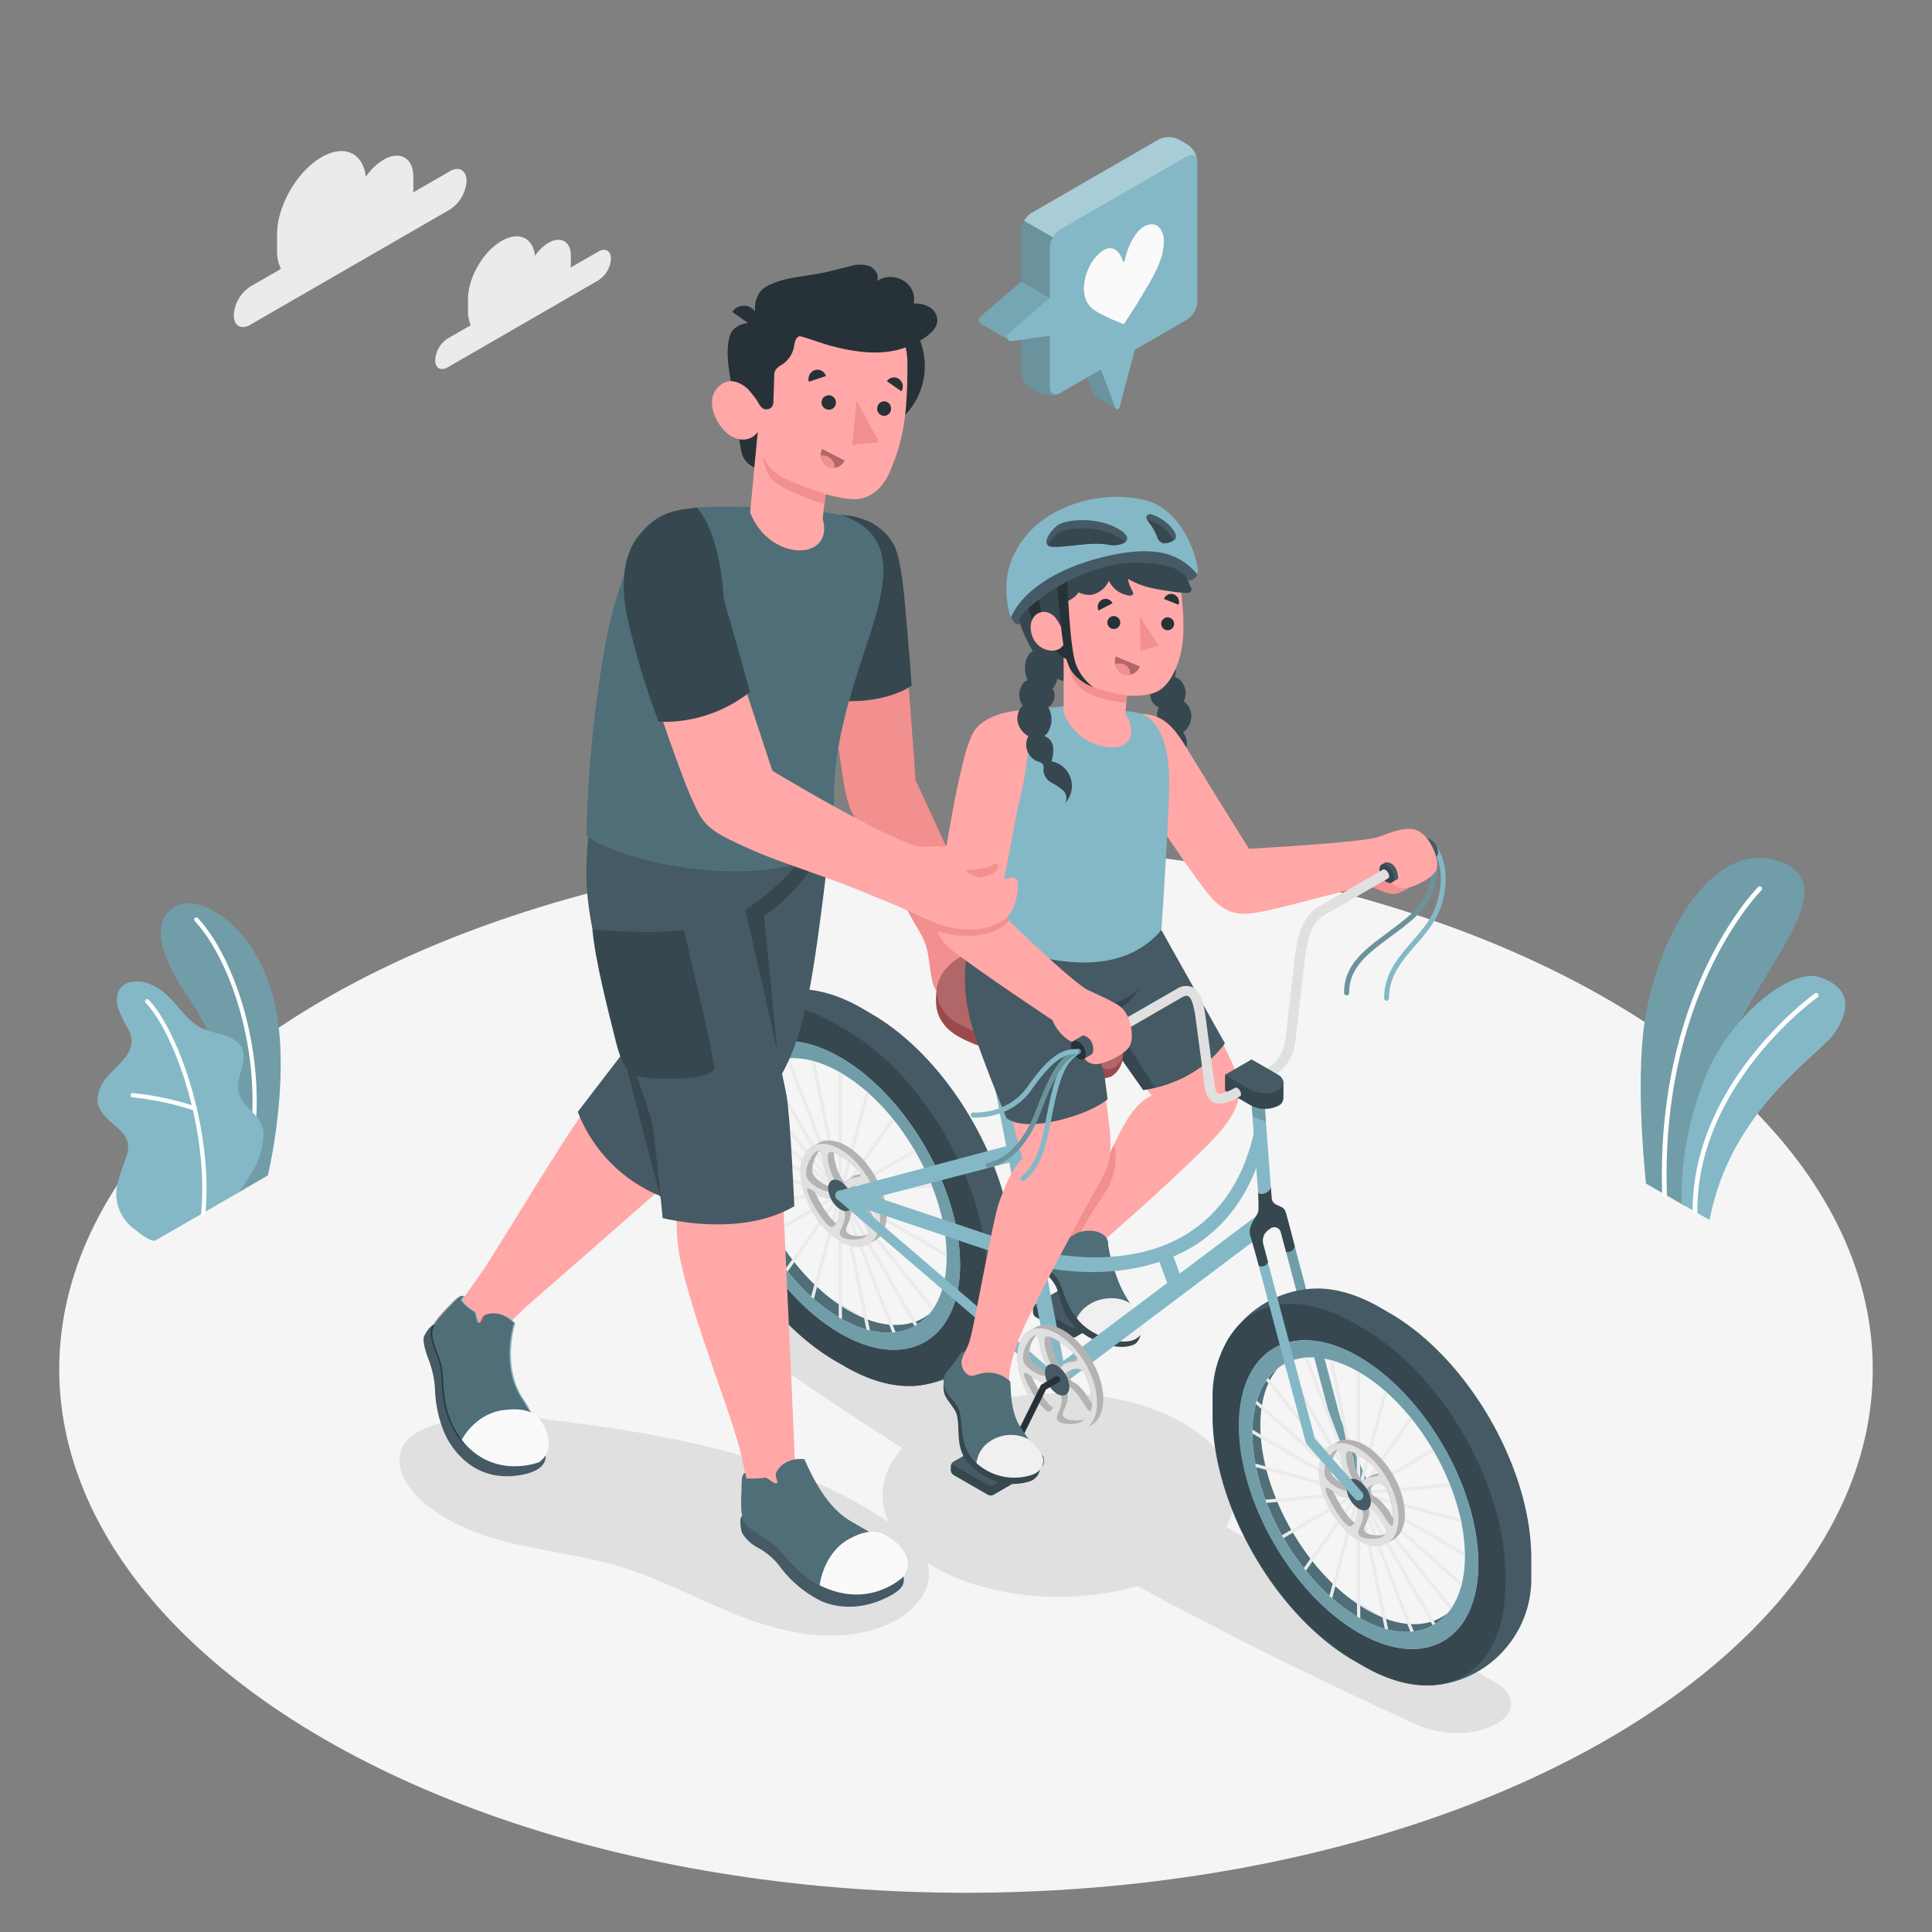 <svg xmlns="http://www.w3.org/2000/svg" viewBox="0 0 500 500"><rect x="0" y="0" width="500" height="500" fill="#808080" stroke="none"/><g id="freepik--Floor--inject-125"><ellipse id="freepik--floor--inject-125" cx="250" cy="354.36" rx="234.67" ry="135.49" style="fill:#f5f5f5"></ellipse></g><g id="freepik--Shadows--inject-125"><g id="freepik--Shadow--inject-125"><path d="M367.53,446.74c-70.11-31.85-131.22-67.23-184.37-106.45-5.48-4.56-4-9.09.85-11.91s13.08-2.67,18.29.34L387,435.38c5.21,3,5.48,7.74.59,10.56S375,449.65,367.53,446.74Z" style="fill:#e0e0e0"></path><ellipse id="freepik--shadow--inject-125" cx="273.98" cy="386.92" rx="45.6" ry="26.33" style="fill:#e0e0e0"></ellipse></g><path id="freepik--shadow--inject-125" d="M139.07,367.43a47.79,47.79,0,0,0-28,1.86c-2.71,1-5.49,2.49-6.86,5.06-2.36,4.4.53,9.84,4.13,13.31C115,394,124,397.4,132.91,399.5s18.17,3.14,27,5.77c12,3.56,23,10,34.77,14.15s25.36,5.95,36.51.27c5-2.57,9.69-7.44,9.2-13.08-.44-5-4.69-8.75-8.82-11.63-28.89-20.15-65.47-24.82-100.46-28.87" style="fill:#e0e0e0"></path></g><g id="freepik--Plants--inject-125"><g id="freepik--plants--inject-125"><path d="M61.32,308.84l8-4.64s4.78-19.86,2.88-37.74C69.55,241.33,53,231.88,46.72,234.05s-8.11,9.48,2.29,24.44C55.15,267.32,62.7,285.72,61.32,308.84Z" style="fill:#84B8C6"></path><g style="opacity:0.15"><path d="M61.32,308.84l8-4.64s4.78-19.86,2.88-37.74C69.55,241.33,53,231.88,46.72,234.05s-8.11,9.48,2.29,24.44C55.15,267.32,62.7,285.72,61.32,308.84Z"></path></g><path d="M64.65,299.09h-.08a.56.56,0,0,1-.44-.66c4.4-23.17-3.7-49.22-13.72-60.06a.56.56,0,0,1,0-.79.57.57,0,0,1,.79,0c10.21,11,18.46,37.5,14,61A.56.56,0,0,1,64.65,299.09Z" style="fill:#fff"></path><path d="M40.28,321c-1.27.64-4.64-2.25-5.59-2.95A11.67,11.67,0,0,1,31,313.36a11,11,0,0,1-.65-6.67,24.77,24.77,0,0,1,1-3.48c.38-1.13.77-2.25,1.15-3.37a8.71,8.71,0,0,0,.68-3.43c-.18-2.35-2.18-4.09-4-5.6-2-1.67-4.08-3.84-3.93-6.65a9.9,9.9,0,0,1,2.78-5.77c1.43-1.64,3.11-3.06,4.41-4.8a7,7,0,0,0,1.64-4.31,7.24,7.24,0,0,0-.81-2.78,37.87,37.87,0,0,1-2.72-5.63c-.58-2-.36-4.45,1.24-5.78,1.32-1.09,3.21-1.16,4.91-1a11.32,11.32,0,0,1,4.42,1.81c4.35,2.72,6.63,8.14,11.28,10.29a47.45,47.45,0,0,0,5.67,1.69c1.88.6,3.77,1.67,4.57,3.48,1.56,3.57-1.88,7.69-.85,11.44.92,3.32,4,4.73,5.67,7.76a7,7,0,0,1,.61,4.32A20.57,20.57,0,0,1,66,302.06a65.45,65.45,0,0,1-4.29,6.59Z" style="fill:#84B8C6"></path><path d="M52.57,314.59h0a.55.55,0,0,1-.51-.61c2-22.05-7.15-47-14.36-54.43a.56.56,0,0,1,0-.79.56.56,0,0,1,.79,0c7.36,7.61,16.73,33,14.67,55.3A.57.57,0,0,1,52.57,314.59Z" style="fill:#fff"></path><path d="M50.38,287.4a.45.45,0,0,1-.16,0A75,75,0,0,0,34.32,284a.57.57,0,0,1-.51-.61.55.55,0,0,1,.61-.5,76.09,76.09,0,0,1,16.18,3.45.56.56,0,0,1,.33.72A.54.54,0,0,1,50.38,287.4Z" style="fill:#fff"></path></g><g id="freepik--plants--inject-125"><path d="M436.11,312.12,426,306.31s-2.46-21.56-.82-38.26c2.3-23.46,17.45-51.69,35.53-45.06s-8.29,30.53-14.16,50.42S436.11,312.12,436.11,312.12Z" style="fill:#84B8C6"></path><path d="M436.11,312.12,426,306.31s-2.46-21.56-.82-38.26c2.3-23.46,17.45-51.69,35.53-45.06s-8.29,30.53-14.16,50.42S436.11,312.12,436.11,312.12Z" style="opacity:0.15"></path><path d="M430.81,309.67h0a.61.61,0,0,0,.59-.63c-1.77-52.13,24.18-78.35,24.45-78.61a.6.6,0,0,0,0-.86.61.61,0,0,0-.86,0c-.27.27-26.59,26.87-24.81,79.52A.62.62,0,0,0,430.81,309.67Z" style="fill:#fff"></path><path d="M442.44,315.74l-7.17-4.13s-1.21-14.8,6-32.77c6.31-15.64,22-28.62,29.86-25.89s7.68,8.31,3.84,14.17S447.8,287,442.44,315.74Z" style="fill:#84B8C6"></path><path d="M438.66,314.17h0a.61.61,0,0,0,.61-.61c-.14-33,30.8-55.24,31.12-55.46a.61.61,0,0,0-.71-1c-.31.22-31.78,22.87-31.63,56.45A.61.61,0,0,0,438.66,314.17Z" style="fill:#fff"></path></g></g><g id="freepik--Clouds--inject-125"><g id="freepik--clouds--inject-125"><path d="M116.44,44.31l-9.54,5.5a10.66,10.66,0,0,0,.08-1.26V45.79c0-4.92-3.45-6.91-7.71-4.45a14.8,14.8,0,0,0-4.59,4.42c-.7-6.19-5.55-8.49-11.44-5.09-6.38,3.68-11.54,12.63-11.54,20v4.14a10.83,10.83,0,0,0,1,4.79l-7.93,4.57a9.45,9.45,0,0,0-4.27,7.41c0,2.72,1.91,3.83,4.27,2.47l51.69-29.84a9.49,9.49,0,0,0,4.28-7.41C120.72,44.05,118.8,42.94,116.44,44.31Z" style="fill:#ebebeb"></path><path d="M154.88,65.09l-7.2,4.16a7.69,7.69,0,0,0,.06-1V66.21c0-3.71-2.6-5.21-5.82-3.36a11.18,11.18,0,0,0-3.46,3.34c-.53-4.67-4.19-6.41-8.64-3.84-4.81,2.78-8.7,9.53-8.7,15.08v3.12a8.19,8.19,0,0,0,.73,3.61l-6,3.45a7.15,7.15,0,0,0-3.22,5.6c0,2.05,1.44,2.89,3.22,1.86l39-22.52A7.14,7.14,0,0,0,158.11,67C158.11,64.9,156.66,64.06,154.88,65.09Z" style="fill:#ebebeb"></path></g></g><g id="freepik--speech-bubble--inject-125"><g id="freepik--speech-bubble--inject-125"><g id="freepik--speech-bubble--inject-125"><path d="M288.89,105.8l-3.57-10.15,2.87-8.29V82.28l-8.79,5.08v5.07l3.78,10a.53.53,0,0,0,.26.23h0Z" style="fill:#84B8C6"></path><path d="M288.89,105.8l-3.57-10.15,2.87-8.29V82.28l-8.79,5.08v5.07l3.78,10a.53.53,0,0,0,.26.23h0Z" style="opacity:0.2"></path><path d="M309.88,41.93a5.81,5.81,0,0,0-2.64-4.56l-2.14-1.24a5.83,5.83,0,0,0-5.27,0l-32.91,19a5.84,5.84,0,0,0-2.64,4.57V95.94a5.81,5.81,0,0,0,2.64,4.56l2.14,1.24a5.83,5.83,0,0,0,5.27,0l10.59-6.11,3.77,10a.56.56,0,0,0,1-.09l4-15,13.54-7.85a5.83,5.83,0,0,0,2.64-4.57Z" style="fill:#84B8C6"></path><path d="M264.28,95.94a5.81,5.81,0,0,0,2.64,4.56l2.14,1.24a5.9,5.9,0,0,0,4.82.22c-1.24.46-2.18-.24-2.18-1.74V64a5.37,5.37,0,0,1,.77-2.6l-7.42-4.28a5.48,5.48,0,0,0-.77,2.6Z" style="opacity:0.2"></path><path d="M309.79,41.19c-.3-1.12-1.32-1.48-2.54-.78l-32.92,19a5.19,5.19,0,0,0-1.85,2l-7.42-4.28a5.29,5.29,0,0,1,1.86-2l32.9-19a5.91,5.91,0,0,1,5.28,0l2.15,1.24A5.85,5.85,0,0,1,309.79,41.19Z" style="fill:#fff;opacity:0.3"></path><path d="M264.27,72.89,253.66,82a1.16,1.16,0,0,0,.2,1.8c.22.15,7.35,4.23,7.35,4.23l10.44-10.93Z" style="fill:#84B8C6"></path><path d="M264.27,72.89,253.66,82a1.16,1.16,0,0,0,.2,1.8c.22.15,7.35,4.23,7.35,4.23l10.44-10.93Z" style="opacity:0.1"></path><path d="M271.65,77.13,261,86.28a1.16,1.16,0,0,0,1,2l9.61-1.39C272.68,86.86,272.68,77.13,271.65,77.13Z" style="fill:#84B8C6"></path></g><path id="freepik--Heart--inject-125" d="M280.53,74.61a12.65,12.65,0,0,1,1.28-5.34h0v0a10.65,10.65,0,0,1,3.87-4.57c2.24-1.32,4.17.33,4.91,2.83a.24.24,0,0,0,.47,0c.66-3.4,2.6-7.49,4.91-8.84,1.54-.9,2.93-.82,3.89,0l0,0h0a5.08,5.08,0,0,1,1.33,3.81c0,5.45-3.76,10.69-6.92,16.13l-3.42,5.29-3.3-1.35C284.37,80.84,280.55,80.06,280.53,74.61Z" style="fill:#fafafa"></path></g></g><g id="freepik--Characters--inject-125"><g id="freepik--character-child--inject-125"><path d="M303.85,170.73a6.42,6.42,0,0,1,.42,2.34,6.68,6.68,0,0,1-.24,2.23,2.26,2.26,0,0,1,1.34.63,4.82,4.82,0,0,1,1.25,2,4.9,4.9,0,0,1-.26,3.57,4.74,4.74,0,0,1,1.94,3.34,5.39,5.39,0,0,1-2.12,4.71,4.69,4.69,0,0,1,.88,3.84,4.74,4.74,0,0,1-2.39,3.14,2.28,2.28,0,0,0-.95.65c-.38.58,0,1.33,0,2a3.93,3.93,0,0,1-1.53,3.15,17.25,17.25,0,0,0-2.62,2.5,2.75,2.75,0,0,0-.09,3.35A6.47,6.47,0,0,1,301.3,197a9.59,9.59,0,0,1-1-3.66,3.24,3.24,0,0,1,1.83-3.09c-1.22-.46-2.13-2.16-2.46-3.34a6.15,6.15,0,0,1,.2-3.86,3.56,3.56,0,0,1-1.91-4.57,5.32,5.32,0,0,1-.75-7.37c.34-.38.58-.83.91-1.21A7.75,7.75,0,0,1,300,168.6a2.48,2.48,0,0,1,1.44-.47,2.17,2.17,0,0,1,1.38.85A5.87,5.87,0,0,1,303.85,170.73Z" style="fill:#37474f"></path><path d="M219.19,137.27c9.26,2.16,12.32,6.92,13.48,14.74,1.7,11.46,4.26,49.83,4.26,49.83L258.18,248,246,255.11S222.29,214,220.64,210.6s-2-6.3-2.85-11.72-6.49-43.79-6.49-43.79Z" style="fill:#f28f8f"></path><path d="M238.53,242.16c2.15,3.75,1.86,8.44,2.81,12s4.91,6.81,4.91,6.81l1.5-10.42Z" style="fill:#f28f8f"></path><path d="M217.2,133.22c6.77.3,11.1,3.05,13.65,6.92S234,154,234.93,164.75s1,12.7,1,12.7-7.62,5.7-22.31,3.51l-4.07-29.49Z" style="fill:#37474f"></path><path d="M295.33,184.73c5.74.21,8.4,3.21,12.27,9.66s15.63,25.26,15.63,25.26,29.29-1.55,33.73-3.1,3.8,10.62,3.8,10.62-27.35,7.39-33.53,8.63c-5.49,1.11-8.9,1.26-13-2.71S295,205.77,295,205.77Z" style="fill:#ffa8a7"></path><path d="M290.63,335.4l-8.76-5a1.55,1.55,0,0,0-1.56,0l-12.19,7a1.57,1.57,0,0,0-.79,1.36v.78a1.57,1.57,0,0,0,.79,1.36l8.77,5.06a1.55,1.55,0,0,0,1.56,0l12.18-7.05a1.58,1.58,0,0,0,.78-1.36v-.78A1.58,1.58,0,0,0,290.63,335.4Z" style="fill:#37474f"></path><path d="M276.94,343.39a1.46,1.46,0,0,0,1.46,0L291.2,336a1.51,1.51,0,0,0-.57-.58L288.18,334l-6.31-3.64a1.55,1.55,0,0,0-1.56,0l-1.48.85-10.71,6.19a1.59,1.59,0,0,0-.58.57Z" style="fill:#455a64"></path><path d="M299,239.24s14.32,24.39,18.7,33.35c3.85,7.91,5.75,12.7-4.88,23.45s-27.38,25.2-27.38,25.2c-6,.75-14.14,2.12-10.46-5.07l.42-1c10.65-5.78,13-27.46,22.64-31.61l-17.17-22.18Z" style="fill:#ffa8a7"></path><path d="M300,239.7,317,270s-6.27,9.91-21.1,12.12l-18-25.51V239.24Z" style="fill:#455a64"></path><path d="M298.94,281.47l-12.15-18.92a16.38,16.38,0,0,0,8.48-7.34c-2.57,3.85-13.47,6.88-13.47,6.88h0l14.07,20C296.94,281.91,298,281.7,298.94,281.47Z" style="fill:#37474f"></path><path d="M285.51,309.37c3.62-5.29,3.5-9.24,2.88-13.33-3.55,7.42-6.92,15.83-13,19.11l-.42,1c-2.16,4.22-.24,5.48,2.92,5.66C279.41,319.19,282.78,313.35,285.51,309.37Z" style="fill:#f28f8f"></path><path d="M295.16,345.47a4.06,4.06,0,0,1-1.33,2.31c-.94.55-4.07,1.78-10-.72-5.73-2.41-8.1-6.47-8.71-8.47s-1.13-3.95-1.84-5.65a10.7,10.7,0,0,0-3.18-3.68c-1-.79-1.18-1.32-.45-2.94C270.56,324.9,295.16,345.47,295.16,345.47Z" style="fill:#37474f"></path><path d="M275.42,315.15c-.12.34-.26.67-.42,1,0,0-1,2.33.38,3.45,1.58,1.33,2-.05,3.75-.64,3.91-1.26,7.51.3,7.63,2.66.16,3.13,2.41,9.66,3.37,11.59a35,35,0,0,0,2.65,4.57c1.08,1.58,3.93,4.79,2.72,7s-3.83,2.61-6.93,2A18.46,18.46,0,0,1,278,340.23c-2-2.75-3.11-7-3.74-8.37-1.16-2.47-4-3.94-4.54-5.21a8,8,0,0,1,1.3-5.46c1.13-1.91,2.35-3.55,2.8-4.54S274.66,315,275.42,315.15Z" style="fill:#84B8C6"></path><path d="M275.42,315.15c-.12.34-.26.67-.42,1,0,0-1,2.33.38,3.45,1.58,1.33,2-.05,3.75-.64,3.91-1.26,7.51.3,7.63,2.66.16,3.13,2.41,9.66,3.37,11.59a35,35,0,0,0,2.65,4.57c1.08,1.58,3.93,4.79,2.72,7s-3.83,2.61-6.93,2A18.46,18.46,0,0,1,278,340.23c-2-2.75-3.11-7-3.74-8.37-1.16-2.47-4-3.94-4.54-5.21a8,8,0,0,1,1.3-5.46c1.13-1.91,2.35-3.55,2.8-4.54S274.66,315,275.42,315.15Z" style="opacity:0.4"></path><path d="M288.34,336a8.59,8.59,0,0,1,4,1.2,2.31,2.31,0,0,1,.9.82c1.07,1.58,3.63,4.6,2.42,6.77s-3.81,2.79-6.91,2.18c-2.86-.55-7.57-2.34-10.07-5.82C280.17,338,283.91,335.72,288.34,336Z" style="fill:#f0f0f0"></path><path d="M353.61,387.07a1.28,1.28,0,0,1-1.17-.77l-7.77-17.9-.06-.18L330.33,314.6a1.27,1.27,0,0,1,2.46-.66L347,367.47l7.73,17.82a1.28,1.28,0,0,1-1.16,1.78Z" style="fill:#84B8C6"></path><path d="M353.61,387.07a1.28,1.28,0,0,1-1.17-.77l-7.77-17.9-.06-.18L330.33,314.6a1.27,1.27,0,0,1,2.46-.66L347,367.47l7.73,17.82a1.28,1.28,0,0,1-1.16,1.78Z" style="opacity:0.15"></path><path d="M359.66,339.82l-2.34-1.35c-5.75-3.33-11.19-4.93-16-5h-.42a20.65,20.65,0,0,0-2.51.14,27.45,27.45,0,0,0-18.77,10.48c-.09.11-.18.21-.26.32a6.14,6.14,0,0,0-.45.59c-.1.14-.2.27-.29.41s-.24.34-.35.51c-.21.33-.42.66-.62,1-.06.12-.13.25-.21.38l-.27.5,0,.06A27.48,27.48,0,0,0,313.8,361v1.09c0,.5,0,1,0,1.54v2.7c0,23.39,16.41,51.82,36.67,63.51l2.33,1.35c5.76,3.32,11.19,4.93,16,5h.33c.32,0,.64,0,1,0h.31q.4,0,.81-.06l.41-.05.21,0A27.48,27.48,0,0,0,391,424.88c.2-.26.38-.52.56-.79l.07-.1c.21-.31.42-.62.61-.95a27.41,27.41,0,0,0,4.06-14.38v-5.33C396.33,379.94,379.92,351.51,359.66,339.82Zm-8.05,82.73c-17.09-9.87-30.95-33.88-30.95-53.62s13.86-27.75,30.95-17.87,31,33.88,31,53.62S368.71,432.43,351.61,422.55Z" style="fill:#455a64"></path><path d="M352.78,343.79l-2.33-1.35c-10-5.79-19.1-6.39-25.72-2.69l-.51.31-.13.07-.59.38-.58.41a11.46,11.46,0,0,0-1.1.88c-.18.15-.36.31-.53.48a14,14,0,0,0-1,1c-.17.18-.33.36-.48.55s-.31.37-.46.57a6.14,6.14,0,0,0-.45.59c-.1.14-.2.27-.29.41s-.24.34-.35.51c-.21.33-.42.66-.62,1-.06.12-.13.25-.21.38l-.27.5-.25.51a19.76,19.76,0,0,0-.85,1.93c-.14.36-.28.71-.4,1.08a.06.06,0,0,0,0,0c-.23.66-.44,1.35-.62,2.05-.1.38-.2.76-.29,1.16s-.2.9-.28,1.35c0,.22-.08.44-.11.66-.07.37-.12.75-.17,1.13s-.11.85-.15,1.29l0,.21c0,.37-.07.75-.09,1.13l0,.45c0,.42-.05.84-.06,1.27s0,1,0,1.54v2.7c0,23.39,16.41,51.82,36.67,63.51l2.33,1.35c5.89,3.4,11.44,5,16.37,5,.32,0,.64,0,1,0h.31q.4,0,.81-.06l.41-.05a7,7,0,0,0,.8-.11c.24,0,.48-.07.71-.12a7,7,0,0,0,.69-.15c.44-.1.87-.22,1.28-.35l.54-.17.58-.21c.17-.07.33-.13.49-.21a8.9,8.9,0,0,0,1-.47l.51-.26.14-.08a.93.93,0,0,0,.19-.11c.11-.05.21-.12.32-.18,6.52-3.88,10.53-12,10.53-23.61v-2.7C389.45,383.91,373,355.48,352.78,343.79Zm-1.17,78.76c-17.09-9.87-30.95-33.88-30.95-53.62s13.86-27.75,30.95-17.87,31,33.88,31,53.62S368.71,432.43,351.61,422.55Z" style="fill:#37474f"></path><path d="M374.64,417.49c-4.89,5.83-13.38,6.66-23,1.09-15.2-8.77-27.52-30.11-27.52-47.66,0-7.85,2.47-13.6,6.55-16.8-2.85,3.36-4.5,8.39-4.5,14.81,0,17.55,12.32,38.89,27.52,47.67C362.06,421.45,369.59,421.44,374.64,417.49Z" style="fill:#84B8C6"></path><path d="M374.64,417.49c-4.89,5.83-13.38,6.66-23,1.09-15.2-8.77-27.52-30.11-27.52-47.66,0-7.85,2.47-13.6,6.55-16.8-2.85,3.36-4.5,8.39-4.5,14.81,0,17.55,12.32,38.89,27.52,47.67C362.06,421.45,369.59,421.44,374.64,417.49Z" style="opacity:0.4"></path><path d="M351.61,351.06c-17.09-9.87-31-1.87-31,17.87s13.87,43.75,31,53.62,31,1.87,31-17.87S368.71,360.93,351.61,351.06Zm0,67.52c-15.19-8.77-27.51-30.11-27.51-47.66s12.32-24.66,27.51-15.89,27.52,30.11,27.52,47.66S366.81,427.35,351.61,418.58Z" style="fill:#84B8C6"></path><path d="M351.61,351.06c-17.09-9.87-31-1.87-31,17.87s13.87,43.75,31,53.62,31,1.87,31-17.87S368.71,360.93,351.61,351.06Zm0,67.52c-15.19-8.77-27.51-30.11-27.51-47.66s12.32-24.66,27.51-15.89,27.52,30.11,27.52,47.66S366.81,427.35,351.61,418.58Z" style="opacity:0.15"></path><path d="M378.2,394c-.06-.31-.13-.62-.2-.93l-24-6.42,21.42-1.91-.32-.83-21.64,1.94,17.62-10.18-.43-.72-17.62,10.16,12.43-17.68-.55-.69-12.3,17.5L359,360.46l-.71-.63L352,383.18V355.29c-.14-.09-.28-.18-.43-.26l-.42-.23v27.42L345,352.15c-.31-.09-.61-.17-.92-.24l6.07,29.65L338.45,351.3c-.3,0-.59,0-.88.07l11.66,30.05-16.52-28.61c-.25.13-.5.26-.74.41l16.52,28.62L328.2,356.59c-.18.23-.35.47-.52.72l20.46,25.44-22.89-20.29c-.09.29-.17.59-.25.9l23.21,20.58L324.12,370c0,.3,0,.59,0,.89V371l24.52,14.16-23.76-6.37.18.93,24.16,6.47-21.73,1.94c.11.27.22.55.32.82l21.95-2-18,10.37c.13.25.27.5.41.74l18-10.38-12.74,18.12c.18.24.37.46.55.69l12.61-17.93L344.05,413l.71.64,6.43-24v28.7l.42.26.43.23V390.58l6.33,30.93c.3.09.61.16.91.24L353,391.23l12,31.06.88-.08-12-30.83,16.88,29.23.72-.44L354.73,391l20.61,25.64c.17-.24.34-.47.5-.73l-20.75-25.81,23.07,20.45c.08-.3.16-.61.23-.92L355,388.85l24.11,13.92v-.08c0-.3,0-.6,0-.9l-24.5-14.15Z" style="fill:#ebebeb"></path><path d="M353.21,374c-2.93-1.69-5.57-1.8-7.45-.62-.38.25-.86.46-1.36.76a3.34,3.34,0,0,0-.4.25l-.07.05,0,0a5.17,5.17,0,0,0-.51.42l-.1.1a4.38,4.38,0,0,0-.41.45l-.14.19a5.52,5.52,0,0,0-.32.47l-.15.28-.24.48-.15.38c-.06.16-.11.31-.16.47s-.09.34-.13.51-.08.29-.11.45-.07.44-.1.67,0,.25-.05.38c0,.37,0,.75,0,1.15,0,6.58,4.63,14.58,10.32,17.87.36.21.71.39,1.06.55s.41.17.61.25l.42.16.42.12c.2.06.4.12.59.16l.22,0c.25,0,.5.09.74.11h.05a5.48,5.48,0,0,0,3.37-.79c.5-.29.94-.51,1.51-.85,1.81-1.09,2.93-3.38,2.93-6.6C363.53,385.29,358.91,377.28,353.21,374Zm-2.95,19.83c-1.77-1.38-4.25-5.55-5.23-7.88a20.14,20.14,0,0,0,1.81,1.1c2.68,1.39,2.62-.49,3.71.81s.88,4.51,0,6.16A1.35,1.35,0,0,1,350.26,393.82Zm5.23-12.23a3.62,3.62,0,0,0-.44.2l-1.58.9a2.05,2.05,0,0,0-.79.79c-1.33-1.35-2.87-5.68-2.75-7.71,2.31.79,6.15,4,6.75,5.24a2.85,2.85,0,0,1,.11.3A6.46,6.46,0,0,0,355.49,381.59Zm-7.83-1.36c.87,3.12,2.17,3.6,2.26,4.61-2-.32-5.33-2.3-5.55-4.25a7.82,7.82,0,0,1,1.78-5.24C347,375.73,347,377.68,347.66,380.23Zm5.83,16.36c-1.07-1,.12-1.94.67-4a5.48,5.48,0,0,0,0-3c2.11,1.67,5.28,6,4.46,7.35l-.1.12C356.72,397.6,354.25,397.29,353.49,396.59Zm5-6.78c-2.24-3-3.13-2-3.67-3.57a2,2,0,0,1,.73-2.15,2.66,2.66,0,0,1,3.25,1.09,19.63,19.63,0,0,1,1.75,7.7C360.06,392.08,359.39,390.94,358.53,389.81Z" style="fill:#e0e0e0"></path><path d="M353.21,374c-2.93-1.69-5.57-1.8-7.45-.62-.38.25-.86.46-1.36.76a3.34,3.34,0,0,0-.4.25l-.07.05,0,0a5.17,5.17,0,0,0-.51.42l-.1.1a4.38,4.38,0,0,0-.41.45l-.14.19a5.52,5.52,0,0,0-.32.47l-.15.28-.24.48-.15.38c-.06.16-.11.31-.16.47s-.09.34-.13.51-.08.29-.11.45-.07.44-.1.67,0,.25-.05.38c0,.37,0,.75,0,1.15,0,6.58,4.63,14.58,10.32,17.87.36.21.71.39,1.06.55s.41.17.61.25l.42.16.42.12c.2.06.4.12.59.16l.22,0c.25,0,.5.09.74.11h.05a5.48,5.48,0,0,0,3.37-.79c.5-.29.94-.51,1.51-.85,1.81-1.09,2.93-3.38,2.93-6.6C363.53,385.29,358.91,377.28,353.21,374Zm-2.95,19.83c-1.77-1.38-4.25-5.55-5.23-7.88a20.14,20.14,0,0,0,1.81,1.1c2.68,1.39,2.62-.49,3.71.81s.88,4.51,0,6.16A1.35,1.35,0,0,1,350.26,393.82Zm5.23-12.23a3.62,3.62,0,0,0-.44.2l-1.58.9a2.05,2.05,0,0,0-.79.79c-1.33-1.35-2.87-5.68-2.75-7.71,2.31.79,6.15,4,6.75,5.24a2.85,2.85,0,0,1,.11.3A6.46,6.46,0,0,0,355.49,381.59Zm-7.83-1.36c.87,3.12,2.17,3.6,2.26,4.61-2-.32-5.33-2.3-5.55-4.25a7.82,7.82,0,0,1,1.78-5.24C347,375.73,347,377.68,347.66,380.23Zm5.83,16.36c-1.07-1,.12-1.94.67-4a5.48,5.48,0,0,0,0-3c2.11,1.67,5.28,6,4.46,7.35l-.1.12C356.72,397.6,354.25,397.29,353.49,396.59Zm5-6.78c-2.24-3-3.13-2-3.67-3.57a2,2,0,0,1,.73-2.15,2.66,2.66,0,0,1,3.25,1.09,19.63,19.63,0,0,1,1.75,7.7C360.06,392.08,359.39,390.94,358.53,389.81Z" style="opacity:0.2"></path><path d="M351.61,374.89c-5.69-3.29-10.32-.62-10.32,6s4.63,14.58,10.32,17.87,10.32.62,10.32-6S357.31,378.18,351.61,374.89Zm-2.55.7c2,0,6.94,4,7.62,5.42s-1.12.9-2.76,1.48c-2.09.74-1.1,2.76-2.33,2.25C349.79,384,347,375.56,349.06,375.59Zm-3.08-.31c1,.17.93,2.23,1.68,5,1,3.45,2.46,3.67,2.24,4.95-.31,1.89-6.8-.93-7.12-3.71S344.93,375.09,346,375.28Zm2.7,19.43c-2.23-1.74-5.62-7.95-5.64-9.26s1.69.5,3.8,1.59c2.68,1.39,2.62-.49,3.71.81C352.16,389.76,350.91,396.45,348.68,394.71Zm9.92,2.3c-1.07,1.69-5.61,1.46-6.69.48s.13-1.94.68-4c.69-2.58-.84-4,.05-4.46C353.94,388.35,359.67,395.31,358.6,397ZM357,390.7c-2.25-3-3.14-2-3.68-3.57-.8-2.34,4-4.73,5.56-1.95s2.14,8.87,1.51,9.56S358.73,393.05,357,390.7Z" style="fill:#e0e0e0"></path><path d="M351.61,390.45c1.75,1,3.16.19,3.16-1.82a7,7,0,0,0-3.16-5.47c-1.74-1-3.15-.19-3.15,1.82A7,7,0,0,0,351.61,390.45Z" style="fill:#455a64"></path><path d="M225.53,262.38,223.19,261c-5.75-3.33-11.19-4.93-16-5h-.42a20.49,20.49,0,0,0-2.5.14,27.49,27.49,0,0,0-18.78,10.48c-.08.11-.17.21-.26.32s-.31.39-.45.59l-.28.41c-.13.17-.24.34-.35.51-.21.33-.42.66-.62,1-.07.12-.13.25-.21.38l-.27.5,0,.06a27.48,27.48,0,0,0-3.31,13.11v1.09c0,.5,0,1,0,1.54v2.7c0,23.39,16.41,51.82,36.66,63.51l2.34,1.35c5.76,3.32,11.19,4.93,16,5H235c.32,0,.64,0,.95,0h.3c.27,0,.55,0,.82-.06l.4-.05.22,0a27.51,27.51,0,0,0,19.19-11.13c.19-.26.38-.52.56-.79l.07-.1c.21-.31.41-.62.61-.95a27.4,27.4,0,0,0,4.05-14.38v-5.33C262.19,302.5,245.78,274.07,225.53,262.38Zm-8.05,82.73c-17.09-9.87-31-33.88-31-53.62s13.87-27.75,31-17.87,31,33.88,31,53.62S234.58,355,217.48,345.11Z" style="fill:#455a64"></path><path d="M218.65,266.35,216.31,265c-10-5.79-19.09-6.39-25.71-2.69l-.51.31-.13.07-.59.38c-.2.13-.39.27-.58.41a13,13,0,0,0-1.11.88l-.52.48a12.27,12.27,0,0,0-1,1c-.17.18-.33.36-.48.55l-.47.57c-.16.19-.31.39-.45.59l-.28.41c-.13.17-.24.34-.35.51-.21.33-.42.66-.62,1-.07.12-.13.25-.21.38l-.27.5-.26.51c-.3.62-.59,1.26-.84,1.93-.15.36-.28.71-.4,1.08,0,0,0,0,0,0-.23.66-.43,1.35-.62,2.05-.1.38-.19.76-.28,1.16s-.2.9-.28,1.35c0,.22-.08.44-.11.66-.07.37-.12.75-.17,1.13s-.11.85-.15,1.29l0,.21c0,.37-.07.75-.09,1.13l0,.45c0,.42,0,.84-.06,1.27s0,1,0,1.54v2.7c0,23.39,16.41,51.82,36.66,63.51l2.34,1.35c5.89,3.4,11.44,5,16.37,5,.32,0,.64,0,.95,0h.3c.27,0,.55,0,.82-.06l.4-.05a7.5,7.5,0,0,0,.81-.11c.24,0,.48-.07.71-.12a6.78,6.78,0,0,0,.68-.15c.44-.1.88-.22,1.29-.35l.54-.17.58-.21c.17-.07.33-.13.49-.21a9.72,9.72,0,0,0,1-.47l.51-.26.14-.08a1.3,1.3,0,0,0,.19-.11c.11-.05.21-.12.32-.18,6.51-3.88,10.53-12,10.53-23.61v-2.7C255.32,306.47,238.9,278,218.65,266.35Zm-1.17,78.76c-17.09-9.87-31-33.88-31-53.62s13.87-27.75,31-17.87,31,33.88,31,53.62S234.58,355,217.48,345.11Z" style="fill:#37474f"></path><path d="M240.51,340.05c-4.9,5.83-13.38,6.66-23,1.09C202.28,332.37,190,311,190,293.48c0-7.85,2.47-13.6,6.55-16.8-2.85,3.36-4.5,8.39-4.5,14.81,0,17.55,12.32,38.89,27.52,47.67C227.93,344,235.46,344,240.51,340.05Z" style="fill:#84B8C6"></path><path d="M240.51,340.05c-4.9,5.83-13.38,6.66-23,1.09C202.28,332.37,190,311,190,293.48c0-7.85,2.47-13.6,6.55-16.8-2.85,3.36-4.5,8.39-4.5,14.81,0,17.55,12.32,38.89,27.52,47.67C227.93,344,235.46,344,240.51,340.05Z" style="opacity:0.4"></path><path d="M217.48,273.62c-17.1-9.87-31-1.87-31,17.87s13.86,43.75,31,53.62,31,1.87,31-17.87S234.58,283.49,217.48,273.62Zm0,67.52C202.28,332.37,190,311,190,293.48s12.32-24.66,27.52-15.89S245,307.7,245,325.25,232.68,349.91,217.48,341.14Z" style="fill:#84B8C6"></path><path d="M217.48,273.62c-17.1-9.87-31-1.87-31,17.87s13.86,43.75,31,53.62,31,1.87,31-17.87S234.58,283.49,217.48,273.62Zm0,67.52C202.28,332.37,190,311,190,293.48s12.32-24.66,27.52-15.89S245,307.7,245,325.25,232.68,349.91,217.48,341.14Z" style="opacity:0.15"></path><path d="M244.07,316.52c-.06-.31-.13-.62-.2-.93l-24-6.42,21.42-1.91-.32-.83-21.65,1.94L237,298.19c-.14-.24-.28-.48-.43-.72l-17.61,10.16L231.36,290l-.55-.69-12.3,17.5L224.87,283l-.71-.63-6.26,23.35V277.85l-.42-.26-.42-.23v27.42l-6.15-30.07-.92-.24,6.07,29.65-11.74-30.26c-.3,0-.59,0-.88.07L215.1,304l-16.52-28.61c-.25.13-.5.26-.74.41l16.52,28.62-20.29-25.25c-.18.23-.35.47-.52.72L214,305.31,191.12,285c-.09.29-.18.59-.26.9l23.21,20.58L190,292.59c0,.3,0,.59,0,.89a.22.22,0,0,0,0,.08l24.51,14.16-23.75-6.37q.08.47.18.93l24.15,6.47-21.72,1.94c.1.27.21.55.32.82l22-2-18,10.37.42.74,18-10.38L203.29,328.4l.56.69,12.6-17.93-6.53,24.39.7.64,6.44-24v28.7l.42.26.42.23V313.14l6.33,30.93.92.24-6.25-30.52,12,31.06.88-.08-12-30.83,16.87,29.23c.25-.14.49-.28.73-.44L220.6,313.51l20.61,25.64c.17-.24.34-.47.5-.72L221,312.61,244,333.06c.08-.3.16-.61.23-.92l-23.37-20.73L245,325.33v-.08c0-.3,0-.6,0-.9l-24.5-14.15Z" style="fill:#ebebeb"></path><path d="M219.07,296.55c-2.93-1.69-5.56-1.8-7.44-.62-.39.25-.86.46-1.36.76a3.34,3.34,0,0,0-.4.25l-.07.05,0,0a5.17,5.17,0,0,0-.51.42l-.11.1a5.82,5.82,0,0,0-.4.45l-.14.19a5.52,5.52,0,0,0-.32.47l-.15.28a3.58,3.58,0,0,0-.24.48l-.15.38c-.06.16-.12.31-.17.47s-.09.34-.13.51-.07.29-.1.45-.07.44-.1.67,0,.25,0,.38c0,.37-.05.75-.05,1.15,0,6.58,4.62,14.58,10.32,17.87.36.21.71.39,1.06.55s.41.17.61.25.28.12.42.16l.42.12c.19.06.39.12.58.16l.23,0c.25,0,.5.09.74.11h.05a5.48,5.48,0,0,0,3.37-.79c.5-.29.94-.51,1.51-.85,1.81-1.09,2.93-3.38,2.93-6.6C229.4,307.85,224.77,299.84,219.07,296.55Zm-2.94,19.83c-1.77-1.38-4.25-5.55-5.23-7.88a18.83,18.83,0,0,0,1.81,1.1c2.68,1.39,2.61-.49,3.71.81s.88,4.51,0,6.16A1.53,1.53,0,0,1,216.13,316.38Zm5.23-12.23a3.62,3.62,0,0,0-.44.2l-1.58.9a2,2,0,0,0-.79.79c-1.33-1.35-2.87-5.68-2.75-7.71,2.31.79,6.15,4,6.75,5.24a2.85,2.85,0,0,1,.11.3A6.46,6.46,0,0,0,221.36,304.15Zm-7.83-1.36c.86,3.12,2.17,3.6,2.25,4.61-2-.32-5.32-2.3-5.55-4.25a7.83,7.83,0,0,1,1.79-5.24C212.88,298.29,212.82,300.24,213.53,302.79Zm5.83,16.36c-1.07-1,.12-1.94.67-4a5.56,5.56,0,0,0,0-3c2.11,1.67,5.29,6,4.47,7.35l-.11.12C222.59,320.16,220.11,319.85,219.36,319.15Zm5-6.78c-2.24-3-3.13-2-3.67-3.57a2.06,2.06,0,0,1,.72-2.15,2.66,2.66,0,0,1,3.26,1.09,19.63,19.63,0,0,1,1.75,7.7C225.92,314.64,225.26,313.5,224.4,312.37Z" style="fill:#e0e0e0"></path><path d="M219.07,296.55c-2.93-1.69-5.56-1.8-7.44-.62-.39.25-.86.46-1.36.76a3.34,3.34,0,0,0-.4.25l-.07.05,0,0a5.17,5.17,0,0,0-.51.42l-.11.1a5.82,5.82,0,0,0-.4.45l-.14.19a5.52,5.52,0,0,0-.32.47l-.15.28a3.58,3.58,0,0,0-.24.48l-.15.38c-.06.16-.12.31-.17.47s-.09.34-.13.51-.07.29-.1.45-.07.44-.1.67,0,.25,0,.38c0,.37-.05.75-.05,1.15,0,6.58,4.62,14.58,10.32,17.87.36.21.71.39,1.06.55s.41.17.61.25.28.12.42.16l.42.12c.19.06.39.12.58.16l.23,0c.25,0,.5.09.74.11h.05a5.48,5.48,0,0,0,3.37-.79c.5-.29.94-.51,1.51-.85,1.81-1.09,2.93-3.38,2.93-6.6C229.4,307.85,224.77,299.84,219.07,296.55Zm-2.94,19.83c-1.77-1.38-4.25-5.55-5.23-7.88a18.83,18.83,0,0,0,1.81,1.1c2.68,1.39,2.61-.49,3.71.81s.88,4.51,0,6.16A1.53,1.53,0,0,1,216.13,316.38Zm5.23-12.23a3.62,3.62,0,0,0-.44.2l-1.58.9a2,2,0,0,0-.79.79c-1.33-1.35-2.87-5.68-2.75-7.71,2.31.79,6.15,4,6.75,5.24a2.85,2.85,0,0,1,.11.3A6.46,6.46,0,0,0,221.36,304.15Zm-7.83-1.36c.86,3.12,2.17,3.6,2.25,4.61-2-.32-5.32-2.3-5.55-4.25a7.83,7.83,0,0,1,1.79-5.24C212.88,298.29,212.82,300.24,213.53,302.79Zm5.83,16.36c-1.07-1,.12-1.94.67-4a5.56,5.56,0,0,0,0-3c2.11,1.67,5.29,6,4.47,7.35l-.11.12C222.59,320.16,220.11,319.85,219.36,319.15Zm5-6.78c-2.24-3-3.13-2-3.67-3.57a2.06,2.06,0,0,1,.72-2.15,2.66,2.66,0,0,1,3.26,1.09,19.63,19.63,0,0,1,1.75,7.7C225.92,314.64,225.26,313.5,224.4,312.37Z" style="opacity:0.2"></path><path d="M217.48,297.45c-5.7-3.29-10.32-.62-10.32,6s4.62,14.58,10.32,17.87,10.32.62,10.32-6S223.18,300.74,217.48,297.45Zm-2.55.7c2,0,6.94,4,7.62,5.42s-1.12.9-2.76,1.48c-2.1.74-1.11,2.76-2.33,2.25C215.66,306.56,212.89,298.12,214.93,298.15Zm-3.08-.31c1.05.17.92,2.23,1.68,5,.95,3.45,2.45,3.67,2.24,4.95-.31,1.89-6.81-.93-7.12-3.71S210.8,297.65,211.85,297.84Zm2.69,19.43c-2.22-1.74-5.61-7.95-5.64-9.26s1.7.5,3.81,1.59c2.68,1.39,2.61-.49,3.71.81C218,312.32,216.78,319,214.54,317.27Zm9.93,2.3c-1.07,1.69-5.62,1.46-6.69.48s.13-1.94.68-4c.69-2.58-.84-4,0-4.46C219.8,310.91,225.54,317.87,224.47,319.57Zm-1.64-6.31c-2.25-3-3.14-2-3.68-3.57-.8-2.34,4-4.73,5.56-1.95s2.14,8.87,1.5,9.56S224.6,315.61,222.83,313.26Z" style="fill:#e0e0e0"></path><path d="M217.48,313c1.74,1,3.16.19,3.16-1.82a7,7,0,0,0-3.16-5.47c-1.74-1-3.16-.19-3.16,1.82A7,7,0,0,0,217.48,313Z" style="fill:#455a64"></path><path d="M332.58,313.51a1.27,1.27,0,0,0-1.78-.26l-3.25,2.43-.58-2.36-53.91,40.52s-1,.56-1.1.62l-53.67-46.07a1.27,1.27,0,0,0-1.66,1.93l55.64,47.75a3.45,3.45,0,0,0,.44.3,2.21,2.21,0,0,0,1.12.32,2.5,2.5,0,0,0,1.51-.58h0l52.86-39.74,4.12-3.09A1.26,1.26,0,0,0,332.58,313.51Z" style="fill:#84B8C6"></path><path d="M282.74,329.21a70.13,70.13,0,0,1-15.44-1.78l-.13,0-50.11-16.84a1.28,1.28,0,0,1-.87-1.25,1.26,1.26,0,0,1,.94-1.18l44.72-11.92c.68-.18,1.46,4.06.79,4.24l-35.79,9.35,41,13.74c15.27,3.44,29.61,2.06,39.86-4.58,8.87-5.74,14.63-14.94,17.13-27.34.14-.69,1.18-.15,1.87,0a1.27,1.27,0,0,1,1,1.5c-2.64,13.1-8.78,22.85-18.24,29C302.2,326.78,292.9,329.21,282.74,329.21Z" style="fill:#84B8C6"></path><path d="M273.34,358.54a1.25,1.25,0,0,1-1.24-1L251.36,249.58a1.27,1.27,0,0,1,1-1.49c.69-.13,2.82-.09,2.95.6l20.73,107.93c.13.69-1.78,1.77-2.47,1.9Z" style="fill:#84B8C6"></path><path d="M304.4,335.9a1.27,1.27,0,0,1-1.19-.83l-3.63-9.82a1.26,1.26,0,0,1,.75-1.63c.66-.25,2.49-.74,2.73-.08l3.63,9.82c.25.65-1.19,2.21-1.85,2.46A1.36,1.36,0,0,1,304.4,335.9Z" style="fill:#84B8C6"></path><path d="M351.62,388.32a1.28,1.28,0,0,1-1-.43l-12.44-14.15a1.2,1.2,0,0,1-.27-.51l-14.28-53.62a1.27,1.27,0,1,1,2.45-.65l14.2,53.33,12.25,13.92a1.28,1.28,0,0,1-.95,2.11Z" style="fill:#84B8C6"></path><path d="M326.23,317.06l-3-40.25c-.07-.94,3.31-1.18,3.37-.25l3,40.25C329.68,317.74,326.3,318,326.23,317.06Z" style="fill:#84B8C6"></path><path d="M325.61,308.62s.14,2.91.07,4.56-3,3.82-2.06,6.81,2.18,7.63,2.18,7.63a1.8,1.8,0,0,0,2.37-1L326.94,322a3.47,3.47,0,0,1,1.27-3.66l.5-.38a1.78,1.78,0,0,1,2.79,1l1.33,5a1.85,1.85,0,0,0,2.25-1.4s-1.66-6.6-2.4-9c-.58-1.91-3.42-1.13-3.58-3.62l-.21-2.82C329,308.36,326.3,309.69,325.61,308.62Z" style="fill:#37474f"></path><path d="M326.64,276.56c-.06-.93-3.44-.69-3.37.25l.87,11.87a8.3,8.3,0,0,0,3.51,1.5Z" style="opacity:0.15"></path><path d="M275.19,344.28c-2.93-1.7-5.57-1.8-7.45-.62-.38.25-.86.46-1.36.76a3.34,3.34,0,0,0-.4.25l-.07.05,0,0a4.06,4.06,0,0,0-.51.42l-.1.1a4.38,4.38,0,0,0-.41.45l-.14.19a5.52,5.52,0,0,0-.32.47l-.15.28-.24.47-.15.39c-.06.16-.11.31-.16.47s-.09.34-.13.51-.08.29-.11.45-.07.44-.1.67,0,.25-.05.38c0,.37-.05.75-.05,1.15,0,6.58,4.63,14.58,10.32,17.87.36.21.71.39,1.06.55s.41.17.61.25l.42.16.42.12c.2.06.4.12.59.16l.22,0c.25,0,.5.08.74.1h.05a5.41,5.41,0,0,0,3.37-.78c.5-.3.94-.51,1.51-.85,1.81-1.09,2.93-3.38,2.93-6.61C285.51,355.57,280.89,347.57,275.19,344.28Zm-2.95,19.83c-1.77-1.38-4.25-5.56-5.23-7.89a20.15,20.15,0,0,0,1.81,1.11c2.68,1.39,2.62-.49,3.71.81s.88,4.51,0,6.16A1.79,1.79,0,0,1,272.24,364.11Zm5.23-12.23a3.62,3.62,0,0,0-.44.2l-1.58.9a2,2,0,0,0-.79.79c-1.33-1.35-2.87-5.68-2.75-7.71,2.31.79,6.15,4,6.75,5.24a2.75,2.75,0,0,1,.11.29A7.28,7.28,0,0,0,277.47,351.88Zm-7.83-1.36c.87,3.12,2.17,3.6,2.26,4.61-2-.32-5.33-2.3-5.55-4.26a7.81,7.81,0,0,1,1.78-5.23C269,346,268.93,348,269.64,350.52Zm5.83,16.36c-1.07-1,.12-1.94.67-4a5.48,5.48,0,0,0,0-3c2.11,1.66,5.28,6.05,4.46,7.34a1.47,1.47,0,0,1-.1.13C278.7,367.89,276.23,367.58,275.47,366.88Zm5-6.78c-2.24-3-3.13-2-3.67-3.57a2,2,0,0,1,.73-2.15,2.66,2.66,0,0,1,3.25,1.09,19.59,19.59,0,0,1,1.75,7.7C282,362.37,281.37,361.23,280.51,360.1Z" style="fill:#e0e0e0"></path><path d="M275.19,344.28c-2.93-1.7-5.57-1.8-7.45-.62-.38.25-.86.46-1.36.76a3.34,3.34,0,0,0-.4.25l-.07.05,0,0a4.06,4.06,0,0,0-.51.42l-.1.1a4.38,4.38,0,0,0-.41.45l-.14.19a5.52,5.52,0,0,0-.32.47l-.15.28-.24.47-.15.39c-.06.16-.11.31-.16.47s-.09.34-.13.51-.08.29-.11.45-.07.44-.1.67,0,.25-.05.38c0,.37-.05.75-.05,1.15,0,6.58,4.63,14.58,10.32,17.87.36.21.71.39,1.06.55s.41.17.61.25l.42.16.42.12c.2.06.4.12.59.16l.22,0c.25,0,.5.08.74.1h.05a5.41,5.41,0,0,0,3.37-.78c.5-.3.94-.51,1.51-.85,1.81-1.09,2.93-3.38,2.93-6.61C285.51,355.57,280.89,347.57,275.19,344.28Zm-2.95,19.83c-1.77-1.38-4.25-5.56-5.23-7.89a20.15,20.15,0,0,0,1.81,1.11c2.68,1.39,2.62-.49,3.71.81s.88,4.51,0,6.16A1.79,1.79,0,0,1,272.24,364.11Zm5.23-12.23a3.62,3.62,0,0,0-.44.2l-1.58.9a2,2,0,0,0-.79.79c-1.33-1.35-2.87-5.68-2.75-7.71,2.31.79,6.15,4,6.75,5.24a2.75,2.75,0,0,1,.11.29A7.28,7.28,0,0,0,277.47,351.88Zm-7.83-1.36c.87,3.12,2.17,3.6,2.26,4.61-2-.32-5.33-2.3-5.55-4.26a7.81,7.81,0,0,1,1.78-5.23C269,346,268.93,348,269.64,350.52Zm5.83,16.36c-1.07-1,.12-1.94.67-4a5.48,5.48,0,0,0,0-3c2.11,1.66,5.28,6.05,4.46,7.34a1.47,1.47,0,0,1-.1.13C278.7,367.89,276.23,367.58,275.47,366.88Zm5-6.78c-2.24-3-3.13-2-3.67-3.57a2,2,0,0,1,.73-2.15,2.66,2.66,0,0,1,3.25,1.09,19.59,19.59,0,0,1,1.75,7.7C282,362.37,281.37,361.23,280.51,360.1Z" style="opacity:0.2"></path><path d="M273.59,345.18c-5.69-3.29-10.32-.62-10.32,6s4.63,14.58,10.32,17.87,10.32.62,10.32-6S279.29,348.47,273.59,345.18Zm-2.55.7c2,0,6.94,4,7.62,5.42s-1.12.9-2.76,1.48c-2.09.74-1.1,2.76-2.33,2.25C271.77,354.29,269,345.84,271,345.88Zm-3.08-.32c1.05.18.93,2.24,1.68,5,1,3.44,2.46,3.67,2.24,5-.31,1.89-6.8-.93-7.12-3.71S266.91,345.38,268,345.56Zm2.7,19.44c-2.23-1.74-5.62-7.95-5.64-9.26s1.69.49,3.8,1.59c2.68,1.39,2.62-.49,3.71.81C274.14,360.05,272.89,366.74,270.66,365Zm9.92,2.29c-1.07,1.7-5.61,1.47-6.69.49s.13-1.94.68-4c.69-2.59-.84-4,.05-4.46C275.92,358.64,281.65,365.6,280.58,367.29ZM278.94,361c-2.25-3-3.13-2-3.68-3.56-.8-2.34,4-4.73,5.56-1.95s2.14,8.87,1.51,9.56S280.71,363.34,278.94,361Z" style="fill:#e0e0e0"></path><path d="M273.59,360.74c1.75,1,3.16.19,3.16-1.82a7,7,0,0,0-3.16-5.47c-1.74-1-3.15-.19-3.15,1.82A7,7,0,0,0,273.59,360.74Z" style="fill:#455a64"></path><path d="M263.17,373.75a.85.85,0,0,1-.38-.09.84.84,0,0,1-.38-1.13l7-14.13,3.66-2.12a.85.85,0,1,1,.85,1.47l-3.22,1.86-6.75,13.67A.85.85,0,0,1,263.17,373.75Z" style="fill:#263238"></path><path d="M269.35,376.32l-8.75-5.06a1.57,1.57,0,0,0-1.57,0l-12.19,7a1.58,1.58,0,0,0-.78,1.36v.78a1.58,1.58,0,0,0,.78,1.36l8.77,5.06a1.57,1.57,0,0,0,1.57,0l12.17-7.05a1.55,1.55,0,0,0,.79-1.35v-.79A1.55,1.55,0,0,0,269.35,376.32Z" style="fill:#37474f"></path><path d="M255.67,384.3a1.45,1.45,0,0,0,1.45,0l12.81-7.41a1.59,1.59,0,0,0-.58-.57l-2.44-1.42-6.31-3.64a1.57,1.57,0,0,0-1.57,0l-1.47.86-10.72,6.18a1.56,1.56,0,0,0-.57.57Z" style="fill:#455a64"></path><path d="M289.7,269c-2.56-4.16-8.57-10.23-8.57-10.23s-15.51-20.87-32.71-10.94a11.44,11.44,0,0,0-6,8.47,14.62,14.62,0,0,0-.13,3.73,9.07,9.07,0,0,0,2.13,5.23c2.27,3.13,8.67,5.7,16.34,7.64l1.66.4c2.73.63,5.5,1.16,8.25,1.72s5.46,1.11,8.15,1.83c1.1.29,2.2.61,3.27,1,.44.16.88.34,1.3.54a4.4,4.4,0,0,0,1.66.72,7.14,7.14,0,0,0,2.24-.4,3.76,3.76,0,0,0,.85-.49,6.28,6.28,0,0,0,2.1-3A7.35,7.35,0,0,0,289.7,269Z" style="fill:#9a4a4d"></path><path d="M248.42,247.79c-5.21,3-8.07,8.55-4,14.2,2.27,3.13,8.67,5.7,16.34,7.64s20.79,3.69,24,6.34,7.88-2.11,4.88-7c-2.56-4.16-8.57-10.23-8.57-10.23S265.62,237.86,248.42,247.79Z" style="fill:#b16668"></path><path d="M264.65,300.12s-4-15-6.18-23c-3.26-11.73-5.86-24.69-2.82-34.56,3-9.66,6.82-13.69,13.51-19.62.78-.78,1.28-1.24,1.28-1.24s12.58,36.46,10.47,35.37c.91,10.12,4.21,18.48,5.61,29.65.4,3.18.85,6.83.88,9.1.09,6.36-1.58,7.78-7.09,18-4.49,8.34-9.84,18.28-14.68,28.32-2.11,4.36-4.36,10.17-4.5,15.12a27,27,0,0,0,6.57,18.27,3.77,3.77,0,0,1,1.26,2.16c.05,1.2-1.11,2.07-2.21,2.55a12.52,12.52,0,0,1-8.55.51,12.18,12.18,0,0,1-8.61-10.93,14.67,14.67,0,0,0-2.3-8c-.92-1.33-2.15-2.57-2.37-4.17a4.07,4.07,0,0,1,.06-1.35,7.42,7.42,0,0,1,1.86-3.27,39.53,39.53,0,0,0,2.83-3.1,12.83,12.83,0,0,0,1.47-3.68c.25-.79.79-3.39,1.48-6.85,1.82-9.17,4.67-24.38,5.82-27.84,2-5.89,4-9.76,6.93-12.6" style="fill:#ffa8a7"></path><path d="M269.13,380.29a3.88,3.88,0,0,1-2.78,3.13A14.32,14.32,0,0,1,254.82,382c-5.19-3.08-6.08-5.92-6.53-8.53s0-6.43-1.1-8.33-2.37-3.09-2.82-4.56a8.41,8.41,0,0,1,0-3.63Z" style="fill:#37474f"></path><path d="M249.67,350s-.44.94-.52,1.22a3.72,3.72,0,0,0,1.47,4.63c.81.59,2.39-.26,3.77-.48a8,8,0,0,1,7.05,2.17c.25,4.45.37,7.11,1.92,10.58a40.42,40.42,0,0,0,3.47,5.12c1.33,1.43,3.66,3.73,2.75,6A4.76,4.76,0,0,1,267,381.6a13.62,13.62,0,0,1-11.3-.87,11.56,11.56,0,0,1-6.42-8.72c-.63-2.92-.25-6.11-1.55-8.18s-2.85-2.7-3.51-5.64a4.56,4.56,0,0,1,1.38-3.79C247.79,351.93,248.93,349.13,249.67,350Z" style="fill:#84B8C6"></path><path d="M249.67,350s-.44.94-.52,1.22a3.72,3.72,0,0,0,1.47,4.63c.81.59,2.39-.26,3.77-.48a8,8,0,0,1,7.05,2.17c.25,4.45.37,7.11,1.92,10.58a40.42,40.42,0,0,0,3.47,5.12c1.33,1.43,3.66,3.73,2.75,6A4.76,4.76,0,0,1,267,381.6a13.62,13.62,0,0,1-11.3-.87,11.56,11.56,0,0,1-6.42-8.72c-.63-2.92-.25-6.11-1.55-8.18s-2.85-2.7-3.51-5.64a4.56,4.56,0,0,1,1.38-3.79C247.79,351.93,248.93,349.13,249.67,350Z" style="opacity:0.4"></path><path d="M254.75,374.21a9.8,9.8,0,0,1,11.49-1.72h0a6.1,6.1,0,0,1,.82.75c1.34,1.43,3.66,3.6,2.74,5.91a4.17,4.17,0,0,1-2.63,2.5,14.62,14.62,0,0,1-14.29-2.87l-.1-.1-.08-.07A8.08,8.08,0,0,1,254.75,374.21Z" style="fill:#f0f0f0"></path><path d="M301.11,241.52c-1.28,4.94-2.62,6.23-7.76,14.51a15.47,15.47,0,0,1-11,7.26L285.92,279l.73,5.49s-4,3.47-13.1,5.55c-10.24,2.33-13.08-.72-13.08-.72s-5.79-14.06-8.37-22c-1.56-4.78-3.51-13-1.59-21.31,1.28-5.49,5.82-16.6,5.82-16.6Z" style="fill:#455a64"></path><path d="M291.88,258a50.84,50.84,0,0,1-10.08,4.07h0l.56,1.2a14.89,14.89,0,0,0,2.48-.57A15.65,15.65,0,0,0,291.88,258Z" style="fill:#37474f"></path><path d="M266.36,183.58c-4.17.17-6.54,3.13-8,7-.72,2-.8,4.37-.79,8.7s.12,23.32.12,23.32l-6.54,17.22c7.59,5.76,35.68,17.19,49.43.84,0,0,2.13-31.56,2-38.91-.12-10-3.05-15.49-7.3-17.07a20,20,0,0,0-3.76-.62L275.5,182.8Z" style="fill:#84B8C6"></path><path d="M275.42,176.15c-1.56.39-7.07-3.3-11.29-14.26-4.35-11.32,3.22-19.73,6.3-20.07,0,0,.83-4.81,8.07-7.89,6.16-2.61,14.32-1.76,20.21,1.21a14.45,14.45,0,0,1,5.92,6.43,15.72,15.72,0,0,1,1.52,5.49,7.2,7.2,0,0,1,0,2.89c-.18.38-.82.75-1.15,1l-5.4,4.6-12.52,10.66-9.7,8.26Z" style="fill:#37474f"></path><path d="M275.7,162a.81.81,0,0,1-.31.27c-.36.18-.56.29-.78-.05a22.18,22.18,0,0,0-1.55-2.47,4.32,4.32,0,0,0-1.92-1.24,3.23,3.23,0,0,0-3.7,1.29c-1.66,2.6-.28,7,2.93,8.2,3.81,1.38,4.9-1.23,4.9-1.23l0,17.79s2.7,7.32,10.66,8.68,7.8-5.17,5.29-8.48l.45-4.75a19.39,19.39,0,0,0,5.93-.39c2.57-.6,4.55-2.07,6.36-5.88,2.42-5.13,2.91-10.81,1.62-21.54,0-.32-.09-.64-.15-1-1.07-5.74-5.77-9.26-11.36-10.08a21.51,21.51,0,0,0-8.15.41,20.25,20.25,0,0,0-3.7,1.28,5.89,5.89,0,0,0-1.76,1c-.62.66-.2,2-.14,2.85a13.06,13.06,0,0,1-.22,4.75,6.64,6.64,0,0,1-4.59,4.43,28.12,28.12,0,0,1,.38,5.1A2.2,2.2,0,0,1,275.7,162Z" style="fill:#ffa8a7"></path><path d="M297.44,135.9a12,12,0,0,0-3.09-.87,14.23,14.23,0,0,0-3.43.4,36.37,36.37,0,0,0-6.53,1.89,19.65,19.65,0,0,0-6.11,3.42,8.8,8.8,0,0,0-3.14,6.08,6.94,6.94,0,0,0,3,5.93c1.37.91,3.48,1.59,5.07,1a6.43,6.43,0,0,0,3.78-3.45,6.73,6.73,0,0,0,5.05,3.8c.31.05.89.09,1.11-.19s0-.83-.18-1.12a11.62,11.62,0,0,1-1.11-3,21.65,21.65,0,0,0,6.38,2.43c1.45.33,2.92.57,4.4.76a37,37,0,0,0,4.2.48,2.59,2.59,0,0,0,.92-.11.91.91,0,0,0,.6-.66,1.53,1.53,0,0,0-.32-1,18.07,18.07,0,0,1-1.24-4.09A34.75,34.75,0,0,0,305,143a14.84,14.84,0,0,0-2.81-4.28A12.82,12.82,0,0,0,297.44,135.9Z" style="fill:#37474f"></path><path d="M276.08,147.89c.41,9.36,1.06,20.56,2.39,24.07a13,13,0,0,0,5.63,6.62s-.93.6-3.12-.56-3.64-3.36-5-7.39-2.6-22.15-2.6-22.15Z" style="fill:#263238"></path><path d="M289.92,161.24a1.67,1.67,0,1,1-1.61-1.8A1.7,1.7,0,0,1,289.92,161.24Z" style="fill:#263238"></path><path d="M287.92,156.12,284.3,158a2.14,2.14,0,0,1,.92-2.8A2,2,0,0,1,287.92,156.12Z" style="fill:#263238"></path><path d="M288.78,169.9l6.22,2.58a3.31,3.31,0,0,1-4.35,1.94A3.54,3.54,0,0,1,288.78,169.9Z" style="fill:#b16668"></path><path d="M288.62,171.93a2.72,2.72,0,0,1,1.45-.24,2.76,2.76,0,0,1,2.45,2.91,3.28,3.28,0,0,1-1.87-.18A3.46,3.46,0,0,1,288.62,171.93Z" style="fill:#f28f8f"></path><path d="M305,156.51,301.23,155a2,2,0,0,1,2.59-1.17A2.15,2.15,0,0,1,305,156.51Z" style="fill:#263238"></path><path d="M303.86,161.56a1.67,1.67,0,1,1-1.62-1.8A1.72,1.72,0,0,1,303.86,161.56Z" style="fill:#263238"></path><polygon points="294.99 159.59 295.18 168.52 299.88 167.09 294.99 159.59" style="fill:#f28f8f"></polygon><path d="M291.71,180s-7.93-1.09-11.46-3.53a10.1,10.1,0,0,1-3.45-3.66,9.91,9.91,0,0,0,1.89,4.24c3.42,4.33,12.84,4.82,12.84,4.82Z" style="fill:#f28f8f"></path><path d="M268.39,152.34s.49,3.06,1.07,6.06a2.9,2.9,0,0,0-1.44.7,4.38,4.38,0,0,0-.95,1.41,53.85,53.85,0,0,1-1.55-6.41Z" style="fill:#263238"></path><path d="M263.55,160.15c3-4.78,17.65-14.91,30.77-14.74,12.53.17,13.11,4.68,13.11,4.68a2.27,2.27,0,0,0,2.49-1.41c.72-1.76-2.9-16.63-13.6-19.24-11-2.69-23.91,1.17-30.48,8.87-5.68,6.66-6.19,13.59-4.69,20,.12.53,1.13,4,2.83,3.19C264,161.48,263.65,160.57,263.55,160.15Z" style="fill:#84B8C6"></path><path d="M289.19,136.73c-6-3.24-13.58-2.13-15.38-.87s-4.66,5.13-1.79,5.58,10.15-1.32,14.56-.52S294.14,139.41,289.19,136.73Z" style="fill:#455a64"></path><path d="M289.19,138.86c-6-3.24-13.58-2.13-15.38-.87a9.29,9.29,0,0,0-2.65,3.09,1.67,1.67,0,0,0,.86.36c2.87.45,10.15-1.32,14.56-.52a6.13,6.13,0,0,0,4.59-.6A7.11,7.11,0,0,0,289.19,138.86Z" style="fill:#37474f"></path><path d="M300.69,140.39A2.25,2.25,0,0,1,299.5,139a14.36,14.36,0,0,0-2.16-3.81,3.52,3.52,0,0,1-.6-.93,1,1,0,0,1,.19-1,1.37,1.37,0,0,1,1.4,0,10.5,10.5,0,0,1,5.57,4.32,2,2,0,0,1,.34,1.8,2.2,2.2,0,0,1-1.41.93,4.2,4.2,0,0,1-1.71.3A1.81,1.81,0,0,1,300.69,140.39Z" style="fill:#455a64"></path><path d="M303.63,139.86a4.16,4.16,0,0,0-.36-.77,10.48,10.48,0,0,0-5.57-4.31,2.35,2.35,0,0,0-.74-.17,6.42,6.42,0,0,0,.38.53A14.36,14.36,0,0,1,299.5,139a2.25,2.25,0,0,0,1.19,1.44,1.81,1.81,0,0,0,.43.1,4.2,4.2,0,0,0,1.71-.3A4.65,4.65,0,0,0,303.63,139.86Z" style="fill:#37474f"></path><path d="M285.22,144.23c-13.2,3.28-21.14,9.68-23.56,15.53.47,1.08,1.26,2.24,2.32,1.72,0,0-.25-.75-.36-1.17,3-4.78,17.53-14.89,30.65-14.71,12.53.17,13.17,4.58,13.17,4.58a2.38,2.38,0,0,0,2.48-1.5C306,144.14,300.4,140.45,285.22,144.23Z" style="fill:#455a64"></path><path d="M276,170.63a16.87,16.87,0,0,1-3-2.3,3,3,0,0,0,2.26-1.46Z" style="fill:#263238"></path><path d="M284.84,262.72a11,11,0,0,0,7-4.7" style="fill:#37474f"></path><path d="M348.5,257.58a.65.65,0,0,1-.65-.65c0-7.22,5.14-11,11.11-15.46,2-1.5,4.12-3.06,6.13-4.84a16.25,16.25,0,0,0,4.59-17.77.66.66,0,0,1,1.22-.48c0,.11,4.26,11.07-4.94,19.23-2,1.82-4.17,3.39-6.23,4.91-5.67,4.21-10.58,7.84-10.58,14.41A.65.65,0,0,1,348.5,257.58Z" style="fill:#84B8C6"></path><g style="opacity:0.2"><path d="M348.5,257.58a.65.65,0,0,1-.65-.65c0-7.22,5.14-11,11.11-15.46,2-1.5,4.12-3.06,6.13-4.84a16.25,16.25,0,0,0,4.59-17.77.66.66,0,0,1,1.22-.48c0,.11,4.26,11.07-4.94,19.23-2,1.82-4.17,3.39-6.23,4.91-5.67,4.21-10.58,7.84-10.58,14.41A.65.65,0,0,1,348.5,257.58Z"></path></g><path d="M358.86,259a.66.66,0,0,1-.65-.66c0-6.32,3.69-10.59,7.27-14.72,2.52-2.9,4.89-5.64,6.08-9.05,3-8.56.18-14.09-1.65-15.42a.65.65,0,1,1,.76-1.06c2.66,1.94,5.08,8.46,2.13,16.91-1.28,3.64-3.85,6.61-6.33,9.48-3.58,4.13-7,8-7,13.86A.66.66,0,0,1,358.86,259Z" style="fill:#84B8C6"></path><path d="M353.13,229.07c1.63.05,4.83,2.07,7.13,2.3s6.45-3,6.45-3L364.58,225l-6.37.72Z" style="fill:#f28f8f"></path><path d="M360.21,228.4l-2.7-4.66,11.4-6.58h0a1.33,1.33,0,0,1,1.37.12,4.21,4.21,0,0,1,1.9,3.3,1.35,1.35,0,0,1-.53,1.21h0l0,0h0Z" style="fill:#455a64"></path><path d="M360.76,227.17c0,1.21-.85,1.7-1.9,1.1A4.22,4.22,0,0,1,357,225c0-1.21.85-1.7,1.9-1.1A4.22,4.22,0,0,1,360.76,227.17Z" style="fill:#37474f"></path><path d="M347.85,219.47c7.79-1.38,14.47-6.6,19.16-4.44,3.29,1.52,5.93,8.07,4.58,10.38s-7.15,5-9.23,4.42-2.14-1.45-2.14-1.45l1.63-.93s0-4.46-3.32-4.3l-1,.58-2.48-3.36Z" style="fill:#ffa8a7"></path><path d="M359.51,226.77a.75.75,0,0,1-.13.47l-.32.19-16.43,9.48c-3.2,1.84-4.28,6.25-4.88,10.91l-.12,1c-.31,2.74-.6,5.26-.89,7.73-.45,3.86-.88,7.61-1.35,11.89-.72,6.38-3.36,8.9-9,12.15l-1.31-2.26c5.25-3,7.1-4.92,7.69-10.18.47-4.28.91-8,1.36-11.9.24-2.1.49-4.24.74-6.53.05-.39.09-.78.14-1.19.08-.71.17-1.43.28-2.15.73-4.91,2.15-9.49,6-11.72l.27-.16L358,225a.75.75,0,0,1,.52.12A2.15,2.15,0,0,1,359.51,226.77Z" style="fill:#e0e0e0"></path><path d="M332.16,280.18a2.73,2.73,0,0,0-1.59-2.12l-6.65-3.84-6.88,4v4l6.65,3.84a7.86,7.86,0,0,0,7.11.13,2.29,2.29,0,0,0,1.35-2S332.18,280.91,332.16,280.18Z" style="fill:#37474f"></path><path d="M323.92,274.22l6.65,3.84c2,1.17,2.13,3,.23,4.1a7.86,7.86,0,0,1-7.11-.13L317,278.19Z" style="fill:#455a64"></path><path d="M321.17,283.15a.69.69,0,0,1-.18.53l-.2.11-.11.07a11.52,11.52,0,0,1-5.06,1.77,3.2,3.2,0,0,1-1.54-.35,3.15,3.15,0,0,1-.53-.33c-1.28-1-1.67-2.79-1.87-4.33-.47-3.73-.91-7-1.35-10.34-.29-2.12-.58-4.29-.89-6.67-.46-3.45-1.11-5.41-1.95-5.82-.45-.23-1.21.09-1.76.42l-18.08,10.44-1.3-2.26L304.43,256a4.36,4.36,0,0,1,4.23-.49c2.19,1.08,2.91,4.4,3.36,7.82.32,2.36.6,4.54.89,6.65.44,3.37.89,6.62,1.37,10.36.25,2,.71,2.54,1,2.65.67.33,2.37-.41,3.75-1.13l.34-.18.31-.17,0,0a.65.65,0,0,1,.59.08A2.1,2.1,0,0,1,321.17,283.15Z" style="fill:#e0e0e0"></path><path d="M280.39,274.1l-2.7-4.66,11.41-6.58h0a1.32,1.32,0,0,1,1.36.12,4.21,4.21,0,0,1,1.9,3.3,1.35,1.35,0,0,1-.53,1.21h0l0,0h0Z" style="fill:#455a64"></path><path d="M281,272.87c0,1.21-.86,1.7-1.91,1.1a4.22,4.22,0,0,1-1.9-3.3c0-1.21.85-1.7,1.9-1.1A4.22,4.22,0,0,1,281,272.87Z" style="fill:#263238"></path><path d="M275.15,252.78c5.06,3.25,12,5.62,14.77,7.73s3.75,8,2.4,10.29-7.35,5.09-9.43,4.55-2.14-1.45-2.14-1.45l1.64-.93c1.1-.67.66-4.56-2.15-5l-2.75,1.61c-1.38-.21-4.25-3-5.13-5.64Z" style="fill:#ffa8a7"></path><path d="M281,255.92c-6.44-4.26-22.65-20.42-22.65-20.42l5.13-26.84s5-18.24,1.38-24.87c0,0-8.91.14-12.6,5.18-2.88,3.92-6.06,21.63-9,40.45-1.15,7.48-2.73,11.93,3.25,16.6,7.06,5.51,25.87,18,25.87,18Z" style="fill:#ffa8a7"></path><path d="M258.3,235.5l1.1-5.78a11,11,0,0,1-1.5.18,19.73,19.73,0,0,1-3.52-.26,15.08,15.08,0,0,1-3.53-1c-.28-.13-1.38-.52-1.33-.88s1.6-.34,1.94-.37c2.16-.2,4.46-.47,6.09-1.78.57-.45,1.05-1.19.7-1.8s-1.18-.65-1.89-.68a45.35,45.35,0,0,1-7.08-.76,45.47,45.47,0,0,0-4.83-.57c-.4,2.5-.81,5.06-1.21,7.64-.74,4.82-1.65,8.39-.61,11.56a25.57,25.57,0,0,0,8,1.18c3.51,0,7.86-1,10.13-3.49.12-.13.22-.28.33-.42C259.38,236.58,258.3,235.5,258.3,235.5Z" style="fill:#f28f8f"></path><path d="M264.75,305.62a.65.65,0,0,1-.51-.24.66.66,0,0,1,.1-.92c4.14-3.34,5.22-8.84,6.46-15.21.29-1.47.58-3,.92-4.5,1.77-7.89,3.4-11,7-13.19a.65.65,0,0,1,.9.21.66.66,0,0,1-.21.9c-2.85,1.77-4.53,4.07-6.39,12.37-.34,1.51-.63,3-.92,4.46-1.23,6.34-2.4,12.34-6.92,16A.64.64,0,0,1,264.75,305.62Z" style="fill:#84B8C6"></path><path d="M255.76,302.22a.66.66,0,0,1-.13-1.3c5.08-1,9.5-5.76,12.45-13.47s5.92-14.56,10.78-16a.66.66,0,0,1,.36,1.26c-4.28,1.23-7.14,7.88-9.93,15.17-3.11,8.15-7.87,13.23-13.41,14.3Z" style="fill:#84B8C6"></path><g style="opacity:0.2"><path d="M255.76,302.22a.66.66,0,0,1-.13-1.3c5.08-1,9.5-5.76,12.45-13.47s5.92-14.56,10.78-16a.66.66,0,0,1,.36,1.26c-4.28,1.23-7.14,7.88-9.93,15.17-3.11,8.15-7.87,13.23-13.41,14.3Z"></path></g><path d="M252.59,289.22a6.81,6.81,0,0,1-.76,0,.65.65,0,0,1-.6-.7.64.64,0,0,1,.7-.6c.09,0,8.9.59,14-6.7,5.66-8.07,9-9.71,12.6-9.73h0a.66.66,0,0,1,.66.65.65.65,0,0,1-.65.65c-3.17,0-6.2,1.57-11.54,9.18C262.31,288.64,255,289.22,252.59,289.22Z" style="fill:#84B8C6"></path><path d="M265.39,171.53a7.93,7.93,0,0,0,.57,4.53,2.34,2.34,0,0,0-1.23.85,5,5,0,0,0-.9,2.2,4.89,4.89,0,0,0,.84,3.48,4.79,4.79,0,0,0-1.38,3.62,5.42,5.42,0,0,0,2.86,4.3,4.64,4.64,0,0,0,2.63,6.63,2.25,2.25,0,0,1,1,.5c.47.5.24,1.3.28,2a4,4,0,0,0,2,2.86,17.23,17.23,0,0,1,3,2,2.76,2.76,0,0,1,.63,3.29,6.48,6.48,0,0,0-3.57-10.76,9.34,9.34,0,0,0,.4-3.77,3.25,3.25,0,0,0-2.31-2.76c1.13-.64,1.75-2.47,1.89-3.69a6.07,6.07,0,0,0-.83-3.77,3.56,3.56,0,0,0,1.15-4.82,5.34,5.34,0,0,0-.46-7.4c-.4-.32-.71-.72-1.1-1a7.31,7.31,0,0,0-2.06-1,2.52,2.52,0,0,0-1.49-.24,2.22,2.22,0,0,0-1.23,1.07A5.9,5.9,0,0,0,265.39,171.53Z" style="fill:#37474f"></path></g><g id="freepik--character-dad--inject-125"><path d="M215.18,203.24l-41-.25-4,67s-11.26,7.53-18.7,17.22c-5.4,7-23.3,37-26.44,41.48l-5.89,8.42c-.6,1.52-.43,4.86,3.15,6.87s7.81,1,8.66-.28c0,0,.82-1.7,7.38-7.43s53.82-46.94,56.37-49.79c3.82-4.27,6.13-8.19,11.16-23.54C212.1,243.92,215.26,211.67,215.18,203.24Z" style="fill:#ffa8a7"></path><path d="M215.85,201.63s-.52,13.36-3.32,34.49-5.11,36.39-14,47.58-22.06,22.9-26.21,26.38a38.49,38.49,0,0,1-22.79-22.35L162.3,271.1l-3.67-64.32Z" style="fill:#455a64"></path><path d="M161.21,272.66s4,15.22,4.61,17.75S171,310.05,171,310.05s1.47-22.6.65-26.74S161.21,272.66,161.21,272.66Z" style="fill:#37474f"></path><path d="M214.32,208.66s.13,10.65-6,18.37-10.62,9.82-10.62,9.82l3.52,35.52-8.32-36.89Z" style="fill:#37474f"></path><path d="M112.47,342.85c-.79-.28-2.58,2.33-2.8,3.27s.27,3.15,1.09,5.31a25.54,25.54,0,0,1,1.82,8.14,31.73,31.73,0,0,0,2.45,11.3c2,4.51,7.76,12.48,18.8,11,6.7-.88,7.54-3.69,7.34-5.23Z" style="fill:#455a64"></path><path d="M133.37,342.45c-1,3.28-2.72,12.39,2.07,19.57,3.23,4.84,5.07,9.7,4.2,14.12-.91,4.61-17.76-.32-20.16-3.5a23.16,23.16,0,0,1-4.42-11.1c-.57-3.53-.19-5.94-.91-8.55-.79-2.82-2.7-6.24-2.19-8.86.27-1.44,2.28-3.79,4.14-5.67s3.13-3.51,4.22-3l-.72,1a10.59,10.59,0,0,0,3.43,3c.55.35.52,2.73,1.21,2.9s.59-1.75,1.87-2.16C130.29,338.84,133.37,342.45,133.37,342.45Z" style="fill:#84B8C6"></path><path d="M133,342.44c-1,3.28-2.72,12.39,2.07,19.57,3.24,4.85,5.07,9.7,4.2,14.13-.9,4.6-17.76-.33-20.16-3.51a23.26,23.26,0,0,1-4.42-11.1c-.57-3.53-.18-5.94-.91-8.55-.79-2.82-2.7-6.24-2.19-8.86.27-1.44,2.28-3.79,4.14-5.67,1.71-1.74,3.14-3.51,4.22-3l-.72,1a10.8,10.8,0,0,0,3.43,3c.55.35.52,2.73,1.21,2.91s.59-1.76,1.87-2.17C129.89,338.83,133,342.44,133,342.44Z" style="opacity:0.4"></path><path d="M119.48,372.64s3.35-6.69,10.71-7.7,9.14,1.92,9.91,2.94,4.17,7-.54,10.52C139.56,378.4,127.77,383.16,119.48,372.64Z" style="fill:#fafafa"></path><path d="M205.65,376.34s-2.52-57.34-3.8-82.06c-3.35-28.67-11.22-58-11.22-58s6.3-3.17,12.35-11.12c8.81-11.57,9-21.62,9-21.62l-4.78-.53-52-.07c-.2,8.58-1,20.6-.33,31.76,1.45,22.88,21.85,64.13,21.85,64.13-.34,3.14-3.17,16.37-.46,28.15,4.29,18.59,14.48,42.12,16.14,52.24h0l1.72,8.5,13-2.64-1.58-8.76Z" style="fill:#ffa8a7"></path><path d="M154.16,200.45c-1.25,9.57-2.25,17.47-2.42,24.53s1.43,16.79,4.27,26.68,11.28,33.86,12.35,37.35,3.12,26.22,3.12,26.22,20.12,5.27,34.09-3.08c0,0-1-22.74-2-28.54s-10.7-48.13-10.7-48.13,21.13-12.81,22.32-32.24Z" style="fill:#455a64"></path><path d="M192.07,392.38c-.81.33-.41,3.61.06,4.49a10.85,10.85,0,0,0,4.16,3.76,17.74,17.74,0,0,1,6,5.4,30.08,30.08,0,0,0,10,8.21c4.64,2.19,10.66,2.1,16-.25s5.83-3.89,5.57-6Z" style="fill:#455a64"></path><path d="M208.17,377.63c1.46,3.28,5.28,12,11.68,15.86,5.09,3.05,11.87,6.39,14.25,10.45,2.47,4.24-6.93,7.73-11.09,7.83-3.24.08-7.52.32-10.87-1.51a28.86,28.86,0,0,1-4.63-3.17c-2.89-2.37-5-5.43-7.14-7.33s-6.41-3.62-7.82-6c-.78-1.32-.83-4.55-.67-7.31.14-2.54-.19-4.89,1-5.26l.29,1.44a24.89,24.89,0,0,0,4.82-.21c.67-.1,2.3,1.79,3,1.45s-.75-1.78,0-3C203.26,376.93,208.17,377.63,208.17,377.63Z" style="fill:#84B8C6"></path><path d="M208.17,377.63c1.46,3.28,5.28,12,11.68,15.86,5.09,3.05,11.87,6.39,14.25,10.45,2.47,4.24-6.93,7.73-11.09,7.83-3.24.08-7.52.32-10.87-1.51a28.86,28.86,0,0,1-4.63-3.17c-2.89-2.37-5-5.43-7.14-7.33s-6.41-3.62-7.82-6c-.78-1.32-.83-4.55-.67-7.31.14-2.54-.19-4.89,1-5.26l.29,1.44a24.89,24.89,0,0,0,4.82-.21c.67-.1,2.3,1.79,3,1.45s-.75-1.78,0-3C203.26,376.93,208.17,377.63,208.17,377.63Z" style="opacity:0.4"></path><path d="M212.14,410.26s.82-8.25,7.64-12,9.58-.84,10.72-.12,6.69,4.62,3.4,9.81C233.9,408,225,416.77,212.14,410.26Z" style="fill:#fafafa"></path><path d="M222,173.73c5.33-16.79,13.1-33.89-3.38-40.1-3.09-1.17-11.16-1.58-11.16-1.58l-13.14-.88c-8.84,0-21.07-1.15-25.14,5.28,0,0-8,5.74-12.58,30.49a322.63,322.63,0,0,0-4.85,49.37c12.67,8.8,53.21,14.59,63.78,1.28C216.56,205.05,213.82,199.44,222,173.73Z" style="fill:#84B8C6"></path><path d="M222,173.73c5.33-16.79,13.1-33.89-3.38-40.1-3.09-1.17-11.16-1.58-11.16-1.58l-13.14-.88c-8.84,0-21.07-1.15-25.14,5.28,0,0-8,5.74-12.58,30.49a322.63,322.63,0,0,0-4.85,49.37c12.67,8.8,53.21,14.59,63.78,1.28C216.56,205.05,213.82,199.44,222,173.73Z" style="opacity:0.4"></path><path d="M239.22,96.83a18.32,18.32,0,0,0-36.07-6.12l-7.49-6.94A6.47,6.47,0,0,0,190.1,85c-2.57,2.08-2.14,9.59-.11,17.12,0,0,1.27,13.44,2.15,15.72a6,6,0,0,0,3.11,3.17l.75-8L229.31,115l-3-2.75A18.31,18.31,0,0,0,239.22,96.83Z" style="fill:#263238"></path><path d="M196.75,103.55c-1.12.51-1.79-1.83-3.54-3.2-1.48-1.18-4.89-3.34-7.8.35-3.14,4,.76,10.55,3.87,12.21,4.61,2.45,6.84-1.12,6.84-1.12l-2,20.82c5,12.89,21.9,12.78,18.8,1.62l.71-6.33s5.13,1.4,7.72,1.3c4.31-.17,7.36-3.2,9.18-7.63,2.91-7.13,4.38-13,4.31-27.67-.09-16.09-18.53-18.39-29.23-13.27S196.75,103.55,196.75,103.55Z" style="fill:#ffa8a7"></path><path d="M240.83,79.66a6.89,6.89,0,0,0-4.39-1.09,5.46,5.46,0,0,0-2.52-5.85,6.31,6.31,0,0,0-6.95,0c.66-1.54-.59-3.37-2.17-3.94a8.7,8.7,0,0,0-5,.17c-2.43.58-4.84,1.27-7.3,1.74-4.33.85-8.84,1.06-12.89,2.82a7.92,7.92,0,0,0-2.6,1.68,6.56,6.56,0,0,0-1.6,4,9.87,9.87,0,0,0,0,1.44,3.38,3.38,0,0,0-.88-.89,3.54,3.54,0,0,0-5,1l5.83,4.06c-.32,1.23-.64,2.47-.94,3.72-.77,3.29-1.92,7.08-1.6,10.5a2.44,2.44,0,0,0,.26,1.16A19.91,19.91,0,0,1,196,103.8c.4.65.86,1.67,1.62,2a1.88,1.88,0,0,0,2.28-.7,3.49,3.49,0,0,0,.27-1.47l.2-6.23a3.4,3.4,0,0,1,.31-1.62,4.64,4.64,0,0,1,1.71-1.41,7.15,7.15,0,0,0,3.1-4.61,7.22,7.22,0,0,1,.4-1.74c.18-.42.61-1,1.11-1,1,.12,6.05,1.94,7.34,2.29,6.72,1.84,14.05,3,20.52.41,2.52-1,6.84-3.2,7.63-6A3.93,3.93,0,0,0,240.83,79.66Z" style="fill:#263238"></path><path d="M213.67,127.9s-9.23-3-12.33-5.13a10.91,10.91,0,0,1-4.05-5,15.06,15.06,0,0,0,2,5.63c2.06,3.37,14.11,7.07,14.11,7.07Z" style="fill:#f28f8f"></path><path d="M216.33,104.38a1.8,1.8,0,0,1-2,1.63,1.86,1.86,0,1,1,2-1.63Z" style="fill:#263238"></path><path d="M213.75,97.32l-4.42,1.48a2.45,2.45,0,0,1,1.52-3A2.29,2.29,0,0,1,213.75,97.32Z" style="fill:#263238"></path><path d="M212.76,116.19l5.83,3a3.23,3.23,0,0,1-4.37,1.54A3.44,3.44,0,0,1,212.76,116.19Z" style="fill:#b16668"></path><path d="M216.05,121.05a3.2,3.2,0,0,0-3.21-3.19,2.85,2.85,0,0,0-.41,0,3.37,3.37,0,0,0,1.79,2.83A3.19,3.19,0,0,0,216.05,121.05Z" style="fill:#f28f8f"></path><path d="M233.27,101.26l-3.74-2.61a2.21,2.21,0,0,1,3.12-.56A2.32,2.32,0,0,1,233.27,101.26Z" style="fill:#263238"></path><path d="M230.59,105.93a1.79,1.79,0,1,1-3.55-.42,1.8,1.8,0,0,1,2-1.63A1.84,1.84,0,0,1,230.59,105.93Z" style="fill:#263238"></path><polygon points="221.69 103.65 220.54 115.16 227.51 114.47 221.69 103.65" style="fill:#f28f8f"></polygon><path d="M179.09,131.51c-6.71.6-17.47,7.17-16.81,21.32.47,10.17,13.89,47.73,16.78,54,3.14,6.82,3.56,8,17.16,13.83,6.15,2.63,18.27,6.47,27,10.09,2.16.89,4.31,1.78,6.48,2.66,2.48,1,5.44,2.35,7.88,3.5,4.61,2.18,8.5,3.73,13.64,3.66,3.4-.05,7.6-1.05,9.79-3.66,1.66-2,2.19-4.64,2.42-7.21a4,4,0,0,0-.08-1.58,1.47,1.47,0,0,0-1.07-1.07c-.48-.09-.93.21-1.4.34-.85,0-1.75.31-2.63.33a17,17,0,0,1-3.41-.28,13.06,13.06,0,0,1-3.4-1.07c-.28-.13-1.34-.54-1.29-.92s1.55-.35,1.88-.39c2.08-.21,4.31-.48,5.88-1.86.55-.47,1-1.25.68-1.89s-1.15-.69-1.83-.71a41.32,41.32,0,0,1-6.84-.8,52.13,52.13,0,0,0-6.5-.74c-2.23-.15-4.42.34-6.57-.23a49.59,49.59,0,0,1-6.68-2.74c-10.77-4.89-30.29-16.62-30.29-16.62L186.48,158.7S186.47,138.3,179.09,131.51Z" style="fill:#ffa8a7"></path><path d="M180.37,131.36c-6.56.67-10.39,1.53-15,7.18s-4.55,14.15-2.93,21.62a197.65,197.65,0,0,0,8,26.63,35.93,35.93,0,0,0,23.58-7.64C194,178.29,187.3,155,187.3,155S186.74,138.68,180.37,131.36Z" style="fill:#37474f"></path><path d="M153.33,240.58s15.12,1.33,23.68.12c0,0,7.53,31.76,7.84,35.42s-14.93,3.27-18,2.73-5.42-1.08-7.44-9.19S154,248.53,153.33,240.58Z" style="fill:#37474f"></path></g></g></svg>